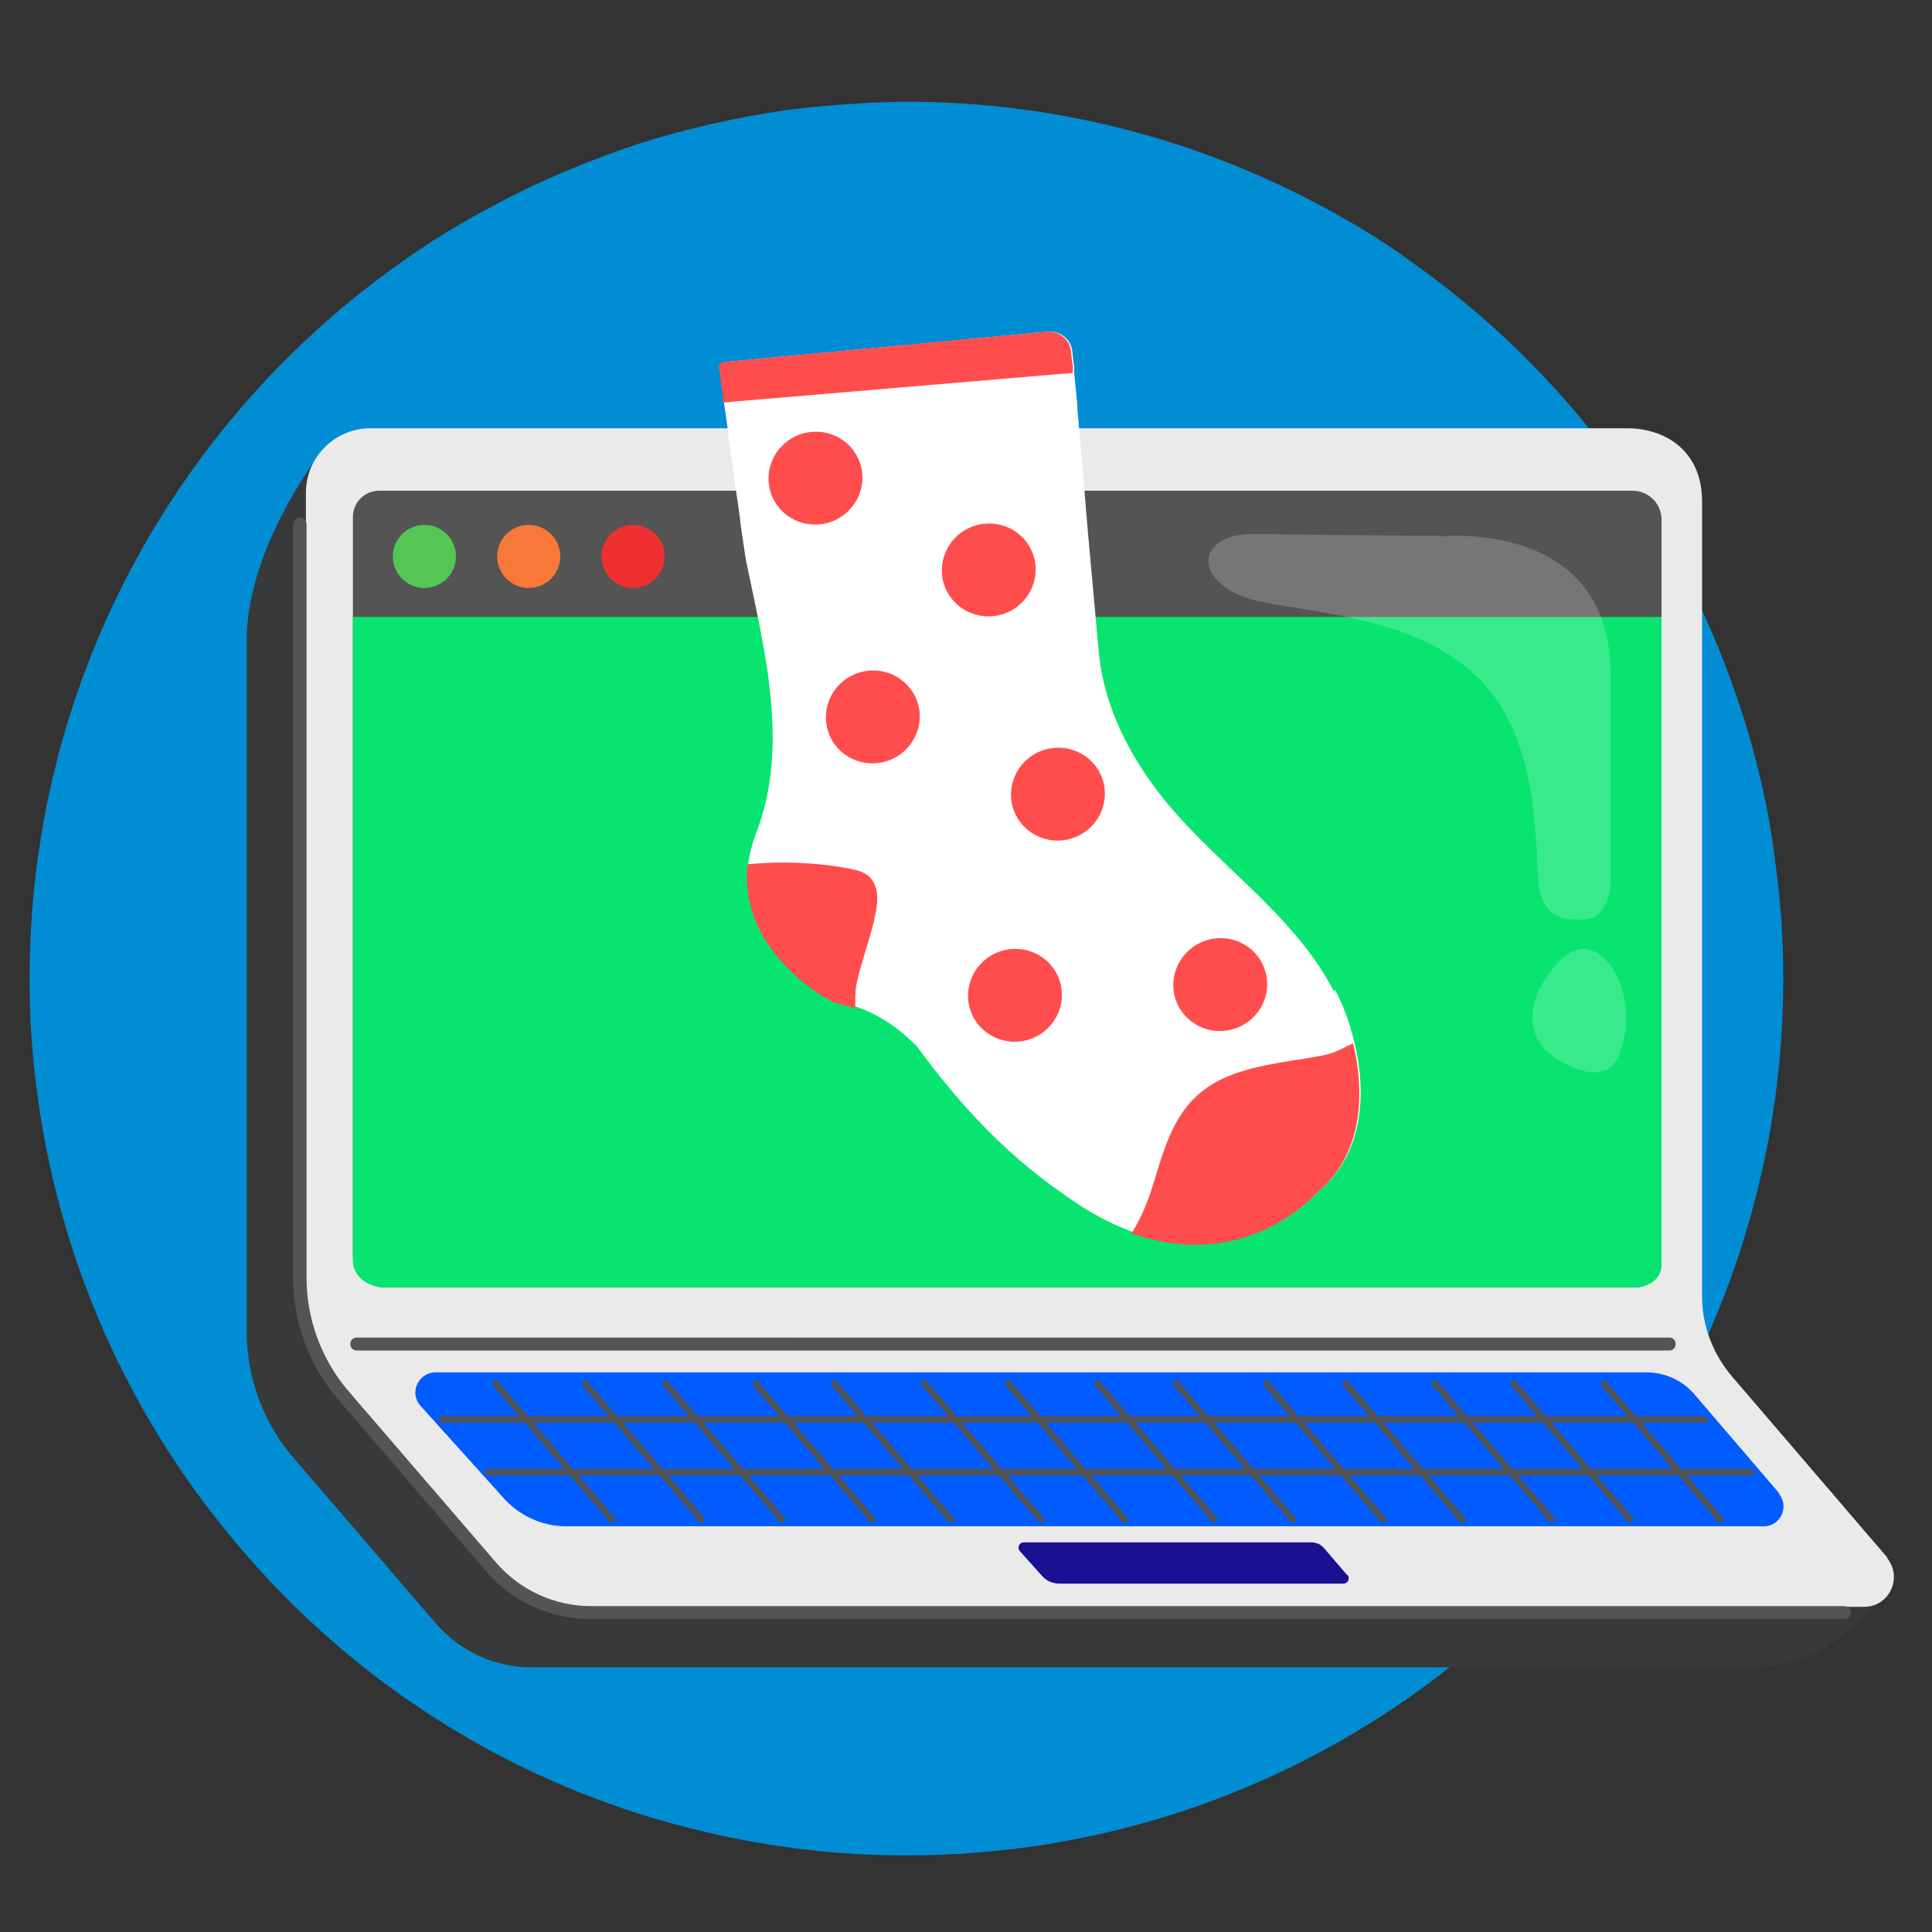 <svg xmlns="http://www.w3.org/2000/svg" viewBox="0 0 300 300"><rect x="0" y="0" width="300" height="300" fill="#333333" stroke="none"/><defs><style>.cls-4{fill:#ff4d4d}.cls-11{fill:#545454}</style></defs><g id="Camada_1"><path id="Camada_10" fill="#008dd3" d="M276.9 151.4c.1 19.8-4.1 38.6-11.6 55.7-21.1 47.6-68.6 80.8-124 81-14.7.1-28.9-2.3-42.2-6.5-25-8-46.8-23-63.1-42.8-17-20.4-28.1-46-30.8-74-.4-4-.6-8.2-.6-12.3-.2-46.2 22.7-87.2 57.9-111.9 4.6-3.3 9.4-6.2 14.4-8.8 7-3.8 14.4-6.8 22-9.4 7.2-2.3 14.7-4 22.4-5.2 6.2-.8 12.5-1.3 18.9-1.4 25-.1 48.5 6.6 68.8 18.3 3.7 2.1 7.1 4.3 10.5 6.8 16.2 11.5 29.8 26.5 39.7 43.9 1.1 2 2.2 3.9 3.2 6 .8 1.8 1.7 3.5 2.5 5.3 2.6 5.8 4.8 11.7 6.6 17.8 2 6.8 3.5 13.9 4.3 21 .7 5.4 1.1 10.9 1.1 16.5z"/><path fill="#37393a" d="M259.9 223.4c-.2-.2-.4-.3-.6-.5-2.8-3.4-4.4-7.8-4.4-12.2V93.8c0-9.8-8.1-17.9-17.9-17.9L51.2 70.8c-.5 0-1.1.1-1.5.3-.5.2-.9.6-1.2 1-2.1 3-10.2 15.2-10.2 27.4v107.2c0 7.2 2.6 14.3 7.3 19.7l22.1 25.7c3.7 4.3 9.1 6.8 14.8 6.8h189.8c5.2 0 10.1-1.8 14.1-5.2l3.1-2.6c1.6-1.3 1.5-3.8-.1-5.1L260 223.5z"/><path fill="#eaeaea" d="M293.1 241.9L269 213.8c-3-3.5-4.7-7.9-4.7-12.5V77.9c0-8.3-6.2-11.4-11.6-11.4H57.5c-5.5 0-10 4.5-10 10v122c0 6.5 2.3 12.7 6.5 17.6l22.9 26.6c3.7 4.3 9.1 6.8 14.8 6.8h197.8c3.9 0 6-4.6 3.5-7.6z"/><g id="computer"><path d="M54.8 80.2V195c0 2.7 2.2 4.9 4.9 4.9h194.2c2.3 0 4.1-1.8 4.1-4.1V80.7c0-2.5-2-4.5-4.5-4.5H58.9c-2.3 0-4.1 1.8-4.1 4.1z" class="cls-11"/><path fill="#07e570" d="M257.9 95.8H54.8v100c0 2.3 2.2 4.1 4.9 4.1h194.2c2.3 0 4.1-1.5 4.1-3.4V95.9z"/></g><path fill="#fff" style="isolation:isolate" d="M223.5 83.3s26.1-2.9 26.6 20.8V137s0 6-4.8 5.8c-2 0-5.9 0-6.4-5.8-.6-7.7 0-23.8-10.6-32.9-9.6-8.3-24.3-8.9-32.7-10.7-10.5-2.3-10.5-10.7-.6-10.5 9.5.2 28.5.3 28.5.3zm27.9 68.9s-4.2-9.9-10.6-1.4c-6.4 8.5 0 13 0 13s8.1 6.1 10.6 0c2.5-6.2 0-11.6 0-11.6z" opacity=".2"/><circle cx="98.3" cy="86.4" r="4.9" fill="#ef3030"/><circle cx="82.1" cy="86.4" r="4.9" fill="#f77839"/><circle cx="65.9" cy="86.4" r="4.9" fill="#54c654"/><path fill="#005cff" d="M276.3 231.9l-13.2-15.4c-1.9-2.2-4.6-3.4-7.5-3.4H67.7c-2.8 0-4.2 3.2-2.4 5.2L78 232.4c2.5 2.9 6.1 4.6 9.9 4.6h186c2.6 0 4-3.1 2.3-5.1z"/><path fill="#1a1091" d="M209.2 244.6l-3.6-4.2c-.5-.6-1.2-.9-2-.9H159c-.8 0-1.1.9-.6 1.4l3.4 3.8c.7.8 1.7 1.2 2.7 1.2h44.1c.7 0 1.1-.8.6-1.4z"/><path d="M45.5 81.4v117c0 6.9 2.5 13.7 7 18.9l22.9 26.6c4.1 4.8 10 7.5 16.3 7.5h194.7c.6 0 1-.4 1-1s-.4-1-1-1H91.8c-5.7 0-11.1-2.5-14.8-6.8L54.1 216c-4.2-4.9-6.5-11.2-6.5-17.6v-117c0-.6-.4-1-1-1s-1 .4-1 1z" class="cls-11"/><path d="M55.4 209.7h203.8c.6 0 1-.4 1-1s-.4-1-1-1H55.4c-.6 0-1 .4-1 1s.4 1 1 1zm13.2 11.2h196.1c.3 0 .5-.2.5-.5s-.2-.5-.5-.5H68.6c-.3 0-.5.2-.5.5s.2.5.5.5zm7.2 8.2h196.1c.3 0 .5-.2.5-.5s-.2-.5-.5-.5H75.8c-.3 0-.5.2-.5.5s.2.5.5.5z" class="cls-11"/><path fill="#fff" d="M207.1 153.9c-5.2-10.1-14.6-17.1-22.3-25.2-2.9-3-5.6-6.3-7.8-9.8-3.4-5.4-5.8-11.3-6.4-17.8l-1.7-18.8-.4-4.8-.3-3.7-.4-4.4-.5-5.9v-.6l-.5-5v-1.2c-.1 0-.3-2.2-.3-2.2-.2-1.8-1.8-3.1-3.7-3l-50.1 4.7c-.6 0-1 .6-.9 1.1.1.9.3 2.5.6 4.4v.7c.2 1.5.5 3.2.7 5v.3c.2 1.4.4 2.8.6 4.3.3 1.9.5 3.8.8 5.6.2 1.4.4 2.7.5 3.8.5 3.3.8 5.7 1 6.4 2.8 13.5 6.6 28.2 1.4 41.6-.6 1.6-1 3.1-1.2 4.6-1.4 11.3 8.7 19.1 13.1 21.3 1.3.3 2.5.6 3.6 1 4.3 1.5 7.2 3.9 9.5 6.2 10.1 13.9 18.9 20.6 26.6 25.5 2.4 1.4 4.7 2.5 6.9 3.3 15.8 5.7 26.4-3.6 28.9-6.4 6.8-5.6 7.5-14.9 5.5-23.1-.7-2.9-1.7-5.7-3-8.1z"/><path d="M175.7 191.5c15.8 5.7 26.4-3.6 28.9-6.4 6.8-5.6 7.5-14.9 5.5-23.1-1.3.6-2.4 1.3-3.9 1.7-2.6.6-5.3.9-8 1.4-4.5.8-9.1 2-12.4 5.1-3.8 3.5-5.2 8.7-6.7 13.6-.8 2.6-1.9 5.4-3.4 7.7zm-46.5-35.9c1.3.3 2.5.6 3.6 1 0-1.5 0-3 .2-3.8.8-3.8 2.3-7.4 3-11.2.4-2 .4-4.4-1.3-5.7-.8-.6-1.7-.8-2.7-1-5.2-1-10.6-1.2-15.9-.7-1.4 11.3 8.7 19.1 13.1 21.3zm-17.5-98.2c.1.9.3 2.5.6 4.4v.7l54.3-4.6v-1.2c-.1 0-.3-2.2-.3-2.2-.2-1.8-1.8-3.1-3.7-3l-50.1 4.7c-.6 0-1 .6-.9 1.1z" class="cls-4"/><ellipse cx="126.6" cy="74.1" class="cls-4" rx="7.3" ry="7.2" transform="rotate(-19.2 127.039 74.092)"/><ellipse cx="153.5" cy="88.4" class="cls-4" rx="7.3" ry="7.2" transform="rotate(-19.2 153.818 88.352)"/><ellipse cx="135.6" cy="111.2" class="cls-4" rx="7.3" ry="7.2" transform="rotate(-19.2 135.92 111.475)"/><ellipse cx="164.3" cy="123.2" class="cls-4" rx="7.3" ry="7.2" transform="rotate(-19.2 164.627 123.324)"/><ellipse cx="157.7" cy="154.4" class="cls-4" rx="7.3" ry="7.2" transform="rotate(-19.2 158.094 154.755)"/><ellipse cx="189.5" cy="152.7" class="cls-4" rx="7.3" ry="7.2" transform="rotate(-19.2 190.039 152.86)"/><g><path d="M267.5 235.6l-18.1-21.1c-.2-.2-.5-.2-.7 0-.2.2-.2.5 0 .7l18.1 21.1c.2.2.5.2.7 0 .2-.2.2-.5 0-.7zm-14 0l-18.1-21.1c-.2-.2-.5-.2-.7 0-.2.2-.2.5 0 .7l18.1 21.1c.2.2.5.2.7 0 .2-.2.2-.5 0-.7zm-12.2 0l-18.1-21.1c-.2-.2-.5-.2-.7 0-.2.2-.2.5 0 .7l18.1 21.1c.2.2.5.2.7 0 .2-.2.2-.5 0-.7zm-13.9 0l-18.1-21.1c-.2-.2-.5-.2-.7 0-.2.2-.2.5 0 .7l18.1 21.1c.2.2.5.2.7 0 .2-.2.2-.5 0-.7z" class="cls-11"/></g><g><path d="M215.1 235.6L197 214.5c-.2-.2-.5-.2-.7 0-.2.2-.2.5 0 .7l18.1 21.1c.2.2.5.2.7 0 .2-.2.2-.5 0-.7zm-14 0L183 214.5c-.2-.2-.5-.2-.7 0-.2.2-.2.5 0 .7l18.1 21.1c.2.2.5.2.7 0 .2-.2.2-.5 0-.7zm-12.2 0l-18.1-21.1c-.2-.2-.5-.2-.7 0-.2.2-.2.5 0 .7l18.1 21.1c.2.2.5.2.7 0 .2-.2.2-.5 0-.7zm-13.9 0l-18.1-21.1c-.2-.2-.5-.2-.7 0-.2.2-.2.5 0 .7l18.1 21.1c.2.2.5.2.7 0 .2-.2.2-.5 0-.7z" class="cls-11"/></g><g><path d="M162 235.6l-18.1-21.1c-.2-.2-.5-.2-.7 0s-.2.5 0 .7l18.1 21.1c.2.2.5.2.7 0 .2-.2.2-.5 0-.7zm-14 0l-18.1-21.1c-.2-.2-.5-.2-.7 0s-.2.5 0 .7l18.1 21.1c.2.2.5.2.7 0 .2-.2.2-.5 0-.7zm-12.2 0l-18.1-21.1c-.2-.2-.5-.2-.7 0s-.2.5 0 .7l18.1 21.1c.2.2.5.2.7 0 .2-.2.2-.5 0-.7zm-14 0l-18.1-21.1c-.2-.2-.5-.2-.7 0s-.2.5 0 .7l18.1 21.1c.2.2.5.2.7 0 .2-.2.2-.5 0-.7z" class="cls-11"/></g><g><path d="M109.3 235.6l-18.1-21.1c-.2-.2-.5-.2-.7 0s-.2.5 0 .7l18.1 21.1c.2.2.5.2.7 0 .2-.2.2-.5 0-.7zm-13.9 0l-18.1-21.1c-.2-.2-.5-.2-.7 0s-.2.5 0 .7l18.1 21.1c.2.2.5.2.7 0 .2-.2.2-.5 0-.7z" class="cls-11"/></g></g></svg>